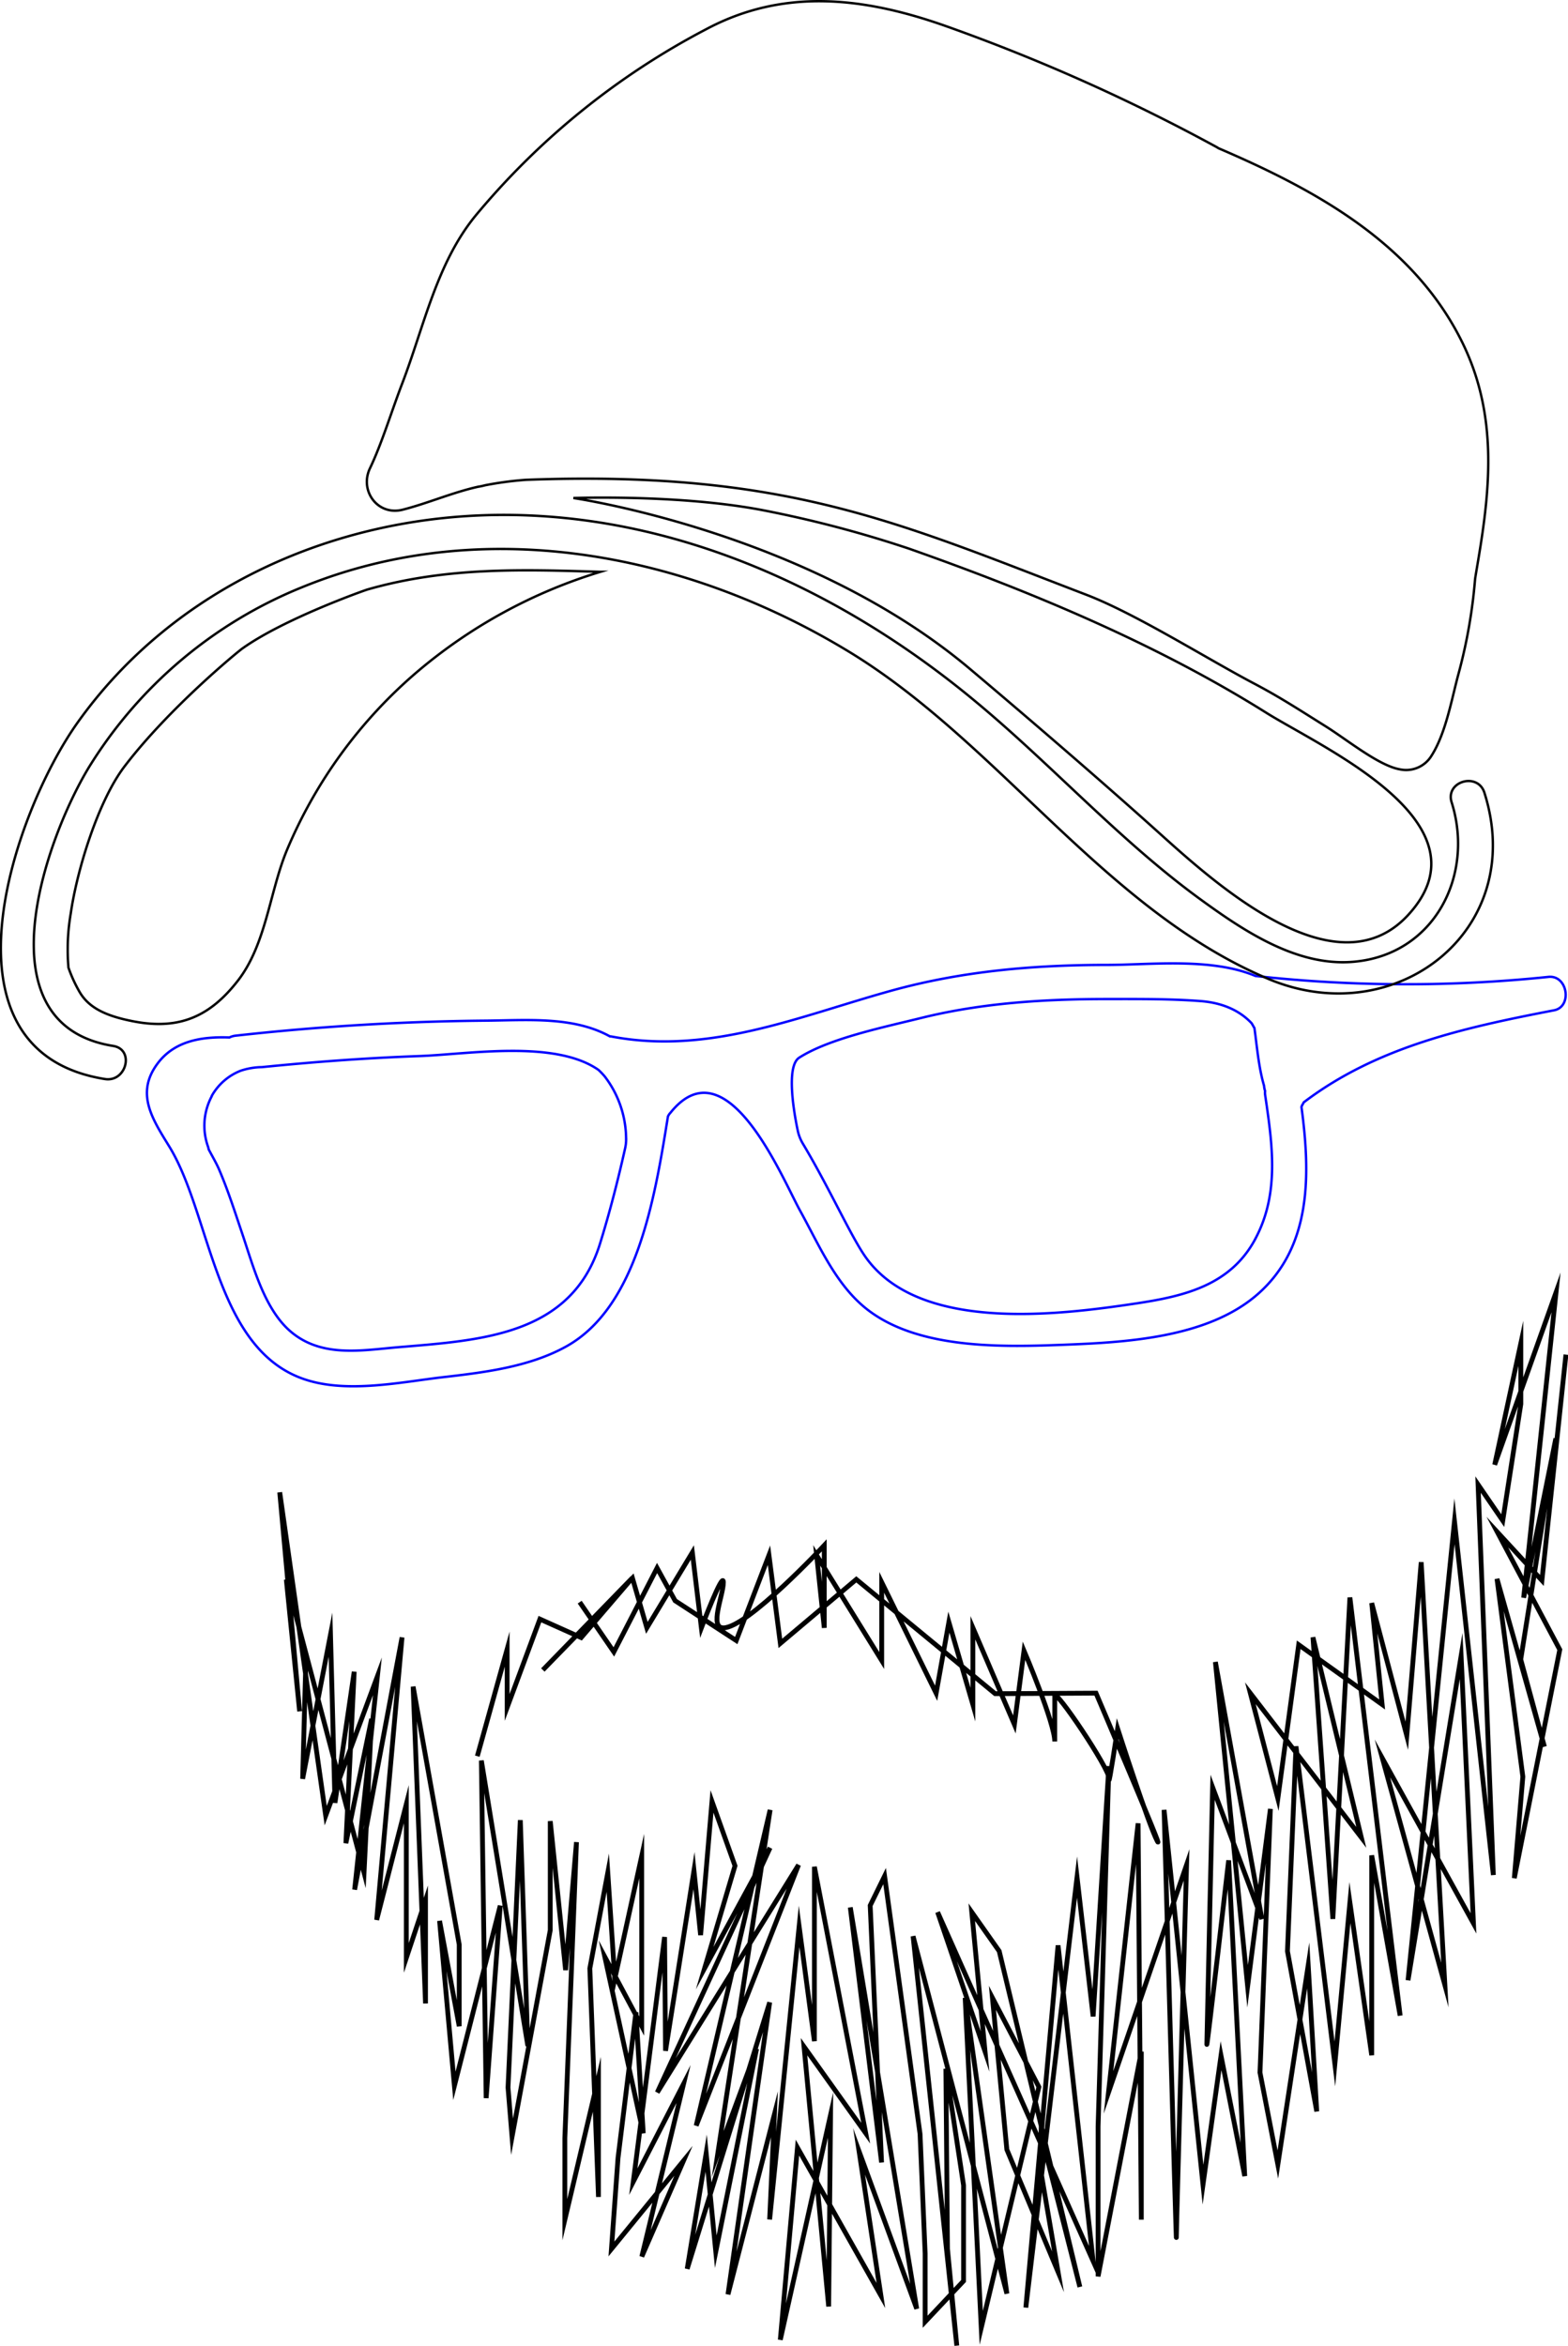 <svg id="Layer_1" data-name="Layer 1" xmlns="http://www.w3.org/2000/svg" viewBox="0 0 326.4 488.26">
  <defs>
    <style>
      .cls-1, .cls-2, .cls-3 {
        fill: none;
        stroke-miterlimit: 10;
      }

      .cls-1 {
        stroke: blue;
      }

      .cls-1, .cls-2 {
        stroke-width: 0.5px;
      }

      .cls-2, .cls-3 {
        stroke: #000;
      }
    </style>
  </defs>
  <title>my_face</title>
  <g>
    <path id="glasses" class="cls-1" d="M322.34,203.33a287,287,0,0,1-61-.19c-9.18-3.88-22-2.3-31-2.3-15.19,0-30.08,1.29-44.76,5.35-19.33,5.35-37.92,13.46-58.4,9.53l-0.21,0c-7.67-4.26-17.4-3.34-26.16-3.28A509.81,509.81,0,0,0,49,215.57a3.76,3.76,0,0,0-1.24.37c-5.62-.21-11.43.63-15,5.48-4.6,6.21-1,11.55,2.5,17.25,8.61,14.1,9.42,41.32,27.33,48.13,8.83,3.36,20.1,1,29.15-.1,8.74-1,18.31-2.11,26.13-6.45,14.72-8.18,18.44-30.83,21.17-47.87a2.85,2.85,0,0,1,.53-0.78c11.76-14.65,23.3,13.76,27,20.43,3.58,6.47,6.81,14,12.32,19.12,10.34,9.67,28.79,9.27,42,8.77s30.38-1.36,40.87-10.51c11.4-9.94,11-25.2,9.16-39a1.88,1.88,0,0,0,.11-0.33,3.28,3.28,0,0,0,.35-0.63c15.29-11.62,33.61-15.59,52.13-19.17C327.34,209.53,326.34,202.92,322.34,203.33Zm-192,33.8a9,9,0,0,1-.24,2c-1.5,6.67-3.2,13.29-5.21,19.76-5.93,19-24.52,20.06-41.79,21.5-7.75.64-16.42,2.39-23-3.6-5.22-4.79-7.47-13.5-9.67-20-1.52-4.5-2.95-9-4.84-13.41-0.59-1.36-1.42-2.75-2.15-4.15a3.83,3.83,0,0,0-.13-0.54,13,13,0,0,1,.77-10.52l0,0,0-.07a11.92,11.92,0,0,1,6-5.23,14.58,14.58,0,0,1,4.45-.76c10.9-1.1,21.81-1.91,32.76-2.3,10-.35,28.19-3.48,37.29,2.88a15.47,15.47,0,0,1,1.3,1.36A21.49,21.49,0,0,1,130.33,237.13Zm130.93,20.82c-5.2,9.62-14.79,11.85-24.84,13.36-16.57,2.49-45.33,6-56.34-9.8-3.06-4.4-7.5-14.34-12.95-23.45a8.78,8.78,0,0,1-1.07-2.7c-0.81-3.81-2.48-13.44.3-15.22,6.27-4,17.5-6.31,25.42-8.27,12.67-3.13,25.67-3.93,38.68-3.93,6.43,0,13-.06,19.37.42,4.67,0.34,8.25,2,10.71,4.63,0.22,0.36.39,0.69,0.58,1,0.54,3.94.88,8.18,2,12a4,4,0,0,0,.21,1.07,3.39,3.39,0,0,0,0,.73C264.86,238.14,266.42,248.41,261.26,257.95Z"/>
    <path class="cls-2" d="M309,165c-1.37-4.35-8.2-2.38-6.82,2,4.8,15.24-3.64,31.85-20.61,33.2-11.63.93-22.56-6.38-31.56-12.92-16.91-12.29-30.93-28-47-41.32-27.86-23.16-62.55-39.12-99.29-38.78-34.08.31-67.5,15.06-87.54,43.18-13.39,18.79-30.53,68.44,5.65,74.23,4.48,0.72,6.24-6.17,1.72-6.89-27.68-4.43-14.23-42.77-5.1-57.9A93.1,93.1,0,0,1,62.8,122.26c37.51-15.39,79.87-7.25,113.69,13.24,31.42,19,53.4,53.88,87.56,68.26C290.52,214.91,318.07,193.64,309,165Z"/>
    <path class="cls-2" d="M86.8,139.87a99.23,99.23,0,0,0-27.07,37.06c-3.6,8.67-4.33,19.65-10.24,27.22-5.75,7.38-12.12,10.27-21.63,8.45-5.77-1.11-9.38-2.8-11.33-6.2a29.09,29.09,0,0,1-2.28-5,44.52,44.52,0,0,1,.48-11.29C16,181.23,20.4,166.69,26,159.42c9.24-12.09,23.5-23.77,24.42-24.42,8.63-6.16,25.13-12,26-12.28,16.64-4.79,32.74-4.17,48.56-3.7A106.84,106.84,0,0,0,86.8,139.87Z"/>
    <path class="cls-2" d="M304.33,71.14c-10.16-20.53-30.44-31.59-50.67-40.28-0.17-.1-0.32-0.21-0.5-0.3A390.78,390.78,0,0,0,196.64,5.34c-17.07-6-33.64-7.79-49.6.72A156.91,156.91,0,0,0,99,44.88C90.86,54.82,88.27,68,83.68,79.94,81.45,85.75,79.48,92.32,77,97.5c-2.2,4.66,1.62,9.91,6.82,8.59s10.35-3.58,15.67-4.77A14.89,14.89,0,0,0,101,101a71.36,71.36,0,0,1,8.47-1.13c54-2,77.32,8.84,116.68,23.93,10.25,3.93,25.1,13.31,34.81,18.42,5.56,2.93,9.32,5.41,14.92,8.91,4.49,2.8,11.11,8.23,15.52,9a6.18,6.18,0,0,0,6.59-2.84c3-4.7,4.2-11.85,5.65-17.17a109,109,0,0,0,3.41-19.5c0-.19.5-3.07,0.71-4.35C310.31,101.06,311.68,86,304.33,71.14Z"/>
    <path class="cls-2" d="M263.52,148.31c-22.82-14.31-48.91-25.18-74.35-34.13a239.76,239.76,0,0,0-30.44-8c-17.39-3.33-39.37-2.52-39.37-2.52s48.57,7,82.44,35.48c12.93,10.89,27.81,23.74,38.62,33.45,11.48,10.31,37.21,34.36,52.57,18C310.9,171.39,275.36,155.73,263.52,148.31Z"/>
    <path class="cls-3" d="M63.65,346.41L63,370.24l5.8-30,0.93,35,4-27.29L72,383.64l5.35-25.87-1.57,32-16.18-61,2.77,27.43-4.14-45.59,9.57,67.3,10.76-29-4.74,44.4,9.87-52.5L78.41,399.6l6.17-24.08v32l4-12V417L86,351.05l9.59,53.68v17L91.5,399.8l3.09,34.34,9.54-37.5-2.93,40.06-1-70.26,9.68,59.4-1.57-47-2.56,55.65,0.84,10.26,7.95-43v-22.7l3.2,31L120,383.42,117.58,445v17l7-29.6v24.87l-1.8-47.56,3.74-19.93,1.46,22.1,5.6-25.56V421.7L125.9,407.3l8,36.71-1.52-25.17-3.73,30.31-1.37,18.95,15-18.35-8.68,19.93,8.69-35.92-10.46,20.33,6.51-50.92,0.2,23.68,5.92-37.5,1.38,13.42,2.37-27.83L153,388.35l-6.32,21.31,13.62-25.06-23.48,50.92,29.41-47.36-21.31,54.27,15.39-65.72L149.4,448.35l8.09-21.91L149,468.67l-2-20.52-3.95,24.08,17.17-55.46-8.68,60.78,9.67-37.5-1,21.91,6.14-61,3.18,23.88V388.55L180.21,444l-12.84-18,5.13,54.07,0.39-39.87L162.43,487,166,447l17.37,30.79-4.54-30,12,32.76L177,397l6.51,53.09-2.37-53.48,3-6.12,7.38,53.68,1.06,24.87v14.21l8-8.49V454.86l-3.68-24.27,0.33,37.5,1.94,20.13L190.07,403l19.53,74.4-8.69-61.57,3.35,68.68,12-50.13-9.67-18.55,3,31.58,10.66,25.46-3.75-21.91,0.2-6.71L224.79,476,208,406.11,202.29,398l2.76,29-9.87-29,32.37,72.63-7.3-65.72-6.71,75.39,10.66-89.6,3.35,29,3.28-52.1-2.25,75V473.8l9-46.77V462l-0.67-82.49-6.16,56L247,388.15s-2.13,75.19-2.13,77.56-2.55-89-2.55-89l8.1,78,3.75-26.84,4.94,25.06-3.35-65.72s-4.54,39.47-4.54,38.29S252.42,372,252.42,372l10.26,27.43L253,345.92l6.71,67.49,4.74-36.9-2.17,54.86L266,450.52l6.32-41.44,1.78,30.39L268,406.11l1.78-42.63,8.09,66.11L281,396l4.54,31.77V386.18l5.92,33.35L281,332.5l-3.55,66.9-4.14-58.61,10.06,41.64-23.09-30L266,374.34l4.34-32,17.37,12.43-2.17-21.12,7.3,27.63,3-36.12,4.93,88-13-47.17,18.95,34.34-2.57-55.65-11.05,67.49,9.67-95.52,8.09,73.61L307.68,309l5.14,7.5,3.76-24.27V279.61l-5.44,25.26L323.91,269l-6.74,63.55,6.7-33.16-7.31,46,4.93,18.16-9.87-34.93L317,369.8l-1.78,21.12,9.47-47.56-13-24.47,9.28,10.06,5-47"/>
    <path class="cls-3" d="M99.36,365.53l6.21-22.28v12.14L112.39,337l8.59,3.85,10.66-12.43L113,347.59l18.65-19.13,3,10.36,9.47-15.69L146,338.82s4.58-12.14,4.58-9.47-3,9.47,0,9.47c5,0,21-17.17,21-17.17v17.17L170,323.73l13.54,21.89V329.34l11.33,23.09,2.65-14.8,5,17.17v-16l8.64,20.13,2-15.36s6.4,15.06,6.4,18.91V353c0-1.78,11.45,15.2,11.32,17.24s1.77-10.43,1.77-10.43,6.5,20.15,8.25,23.39-12.75-30.79-12.75-30.79l-21,.11-28.9-23.79-15.81,13.32-2.37-18.35-6.81,17.76-12.73-8.29-3.75-6.81-9,17.47-7.11-10.36"/>
  </g>
</svg>
